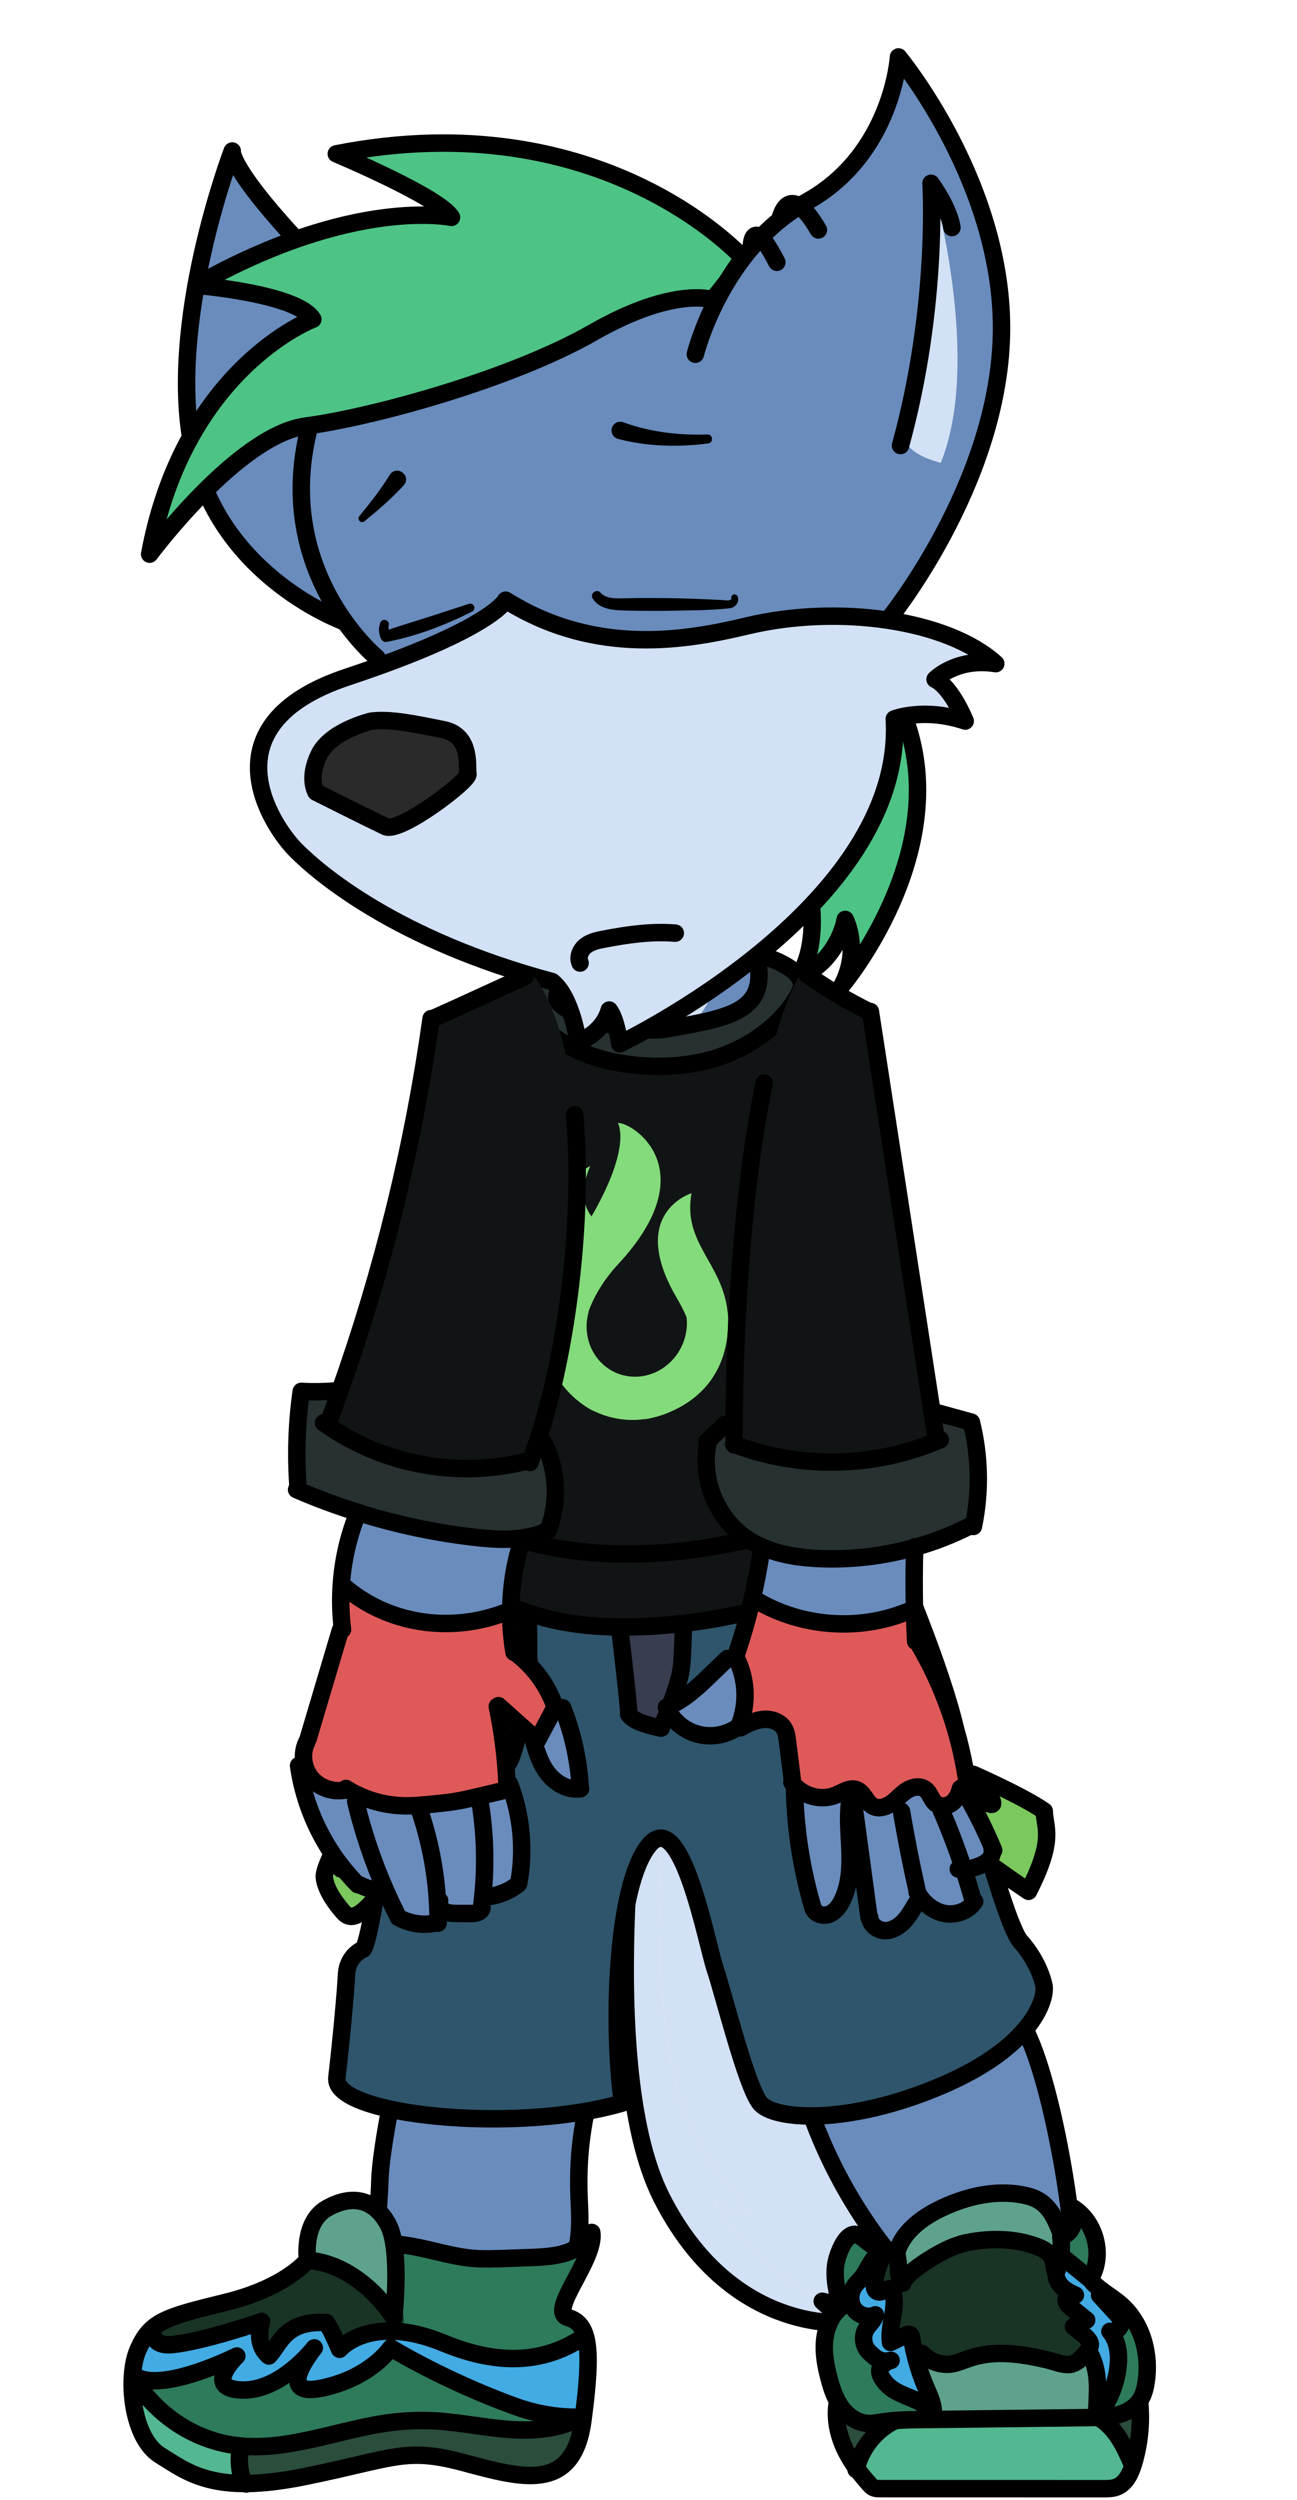 <?xml version="1.0" encoding="UTF-8"?><svg id="a" xmlns="http://www.w3.org/2000/svg" xmlns:xlink="http://www.w3.org/1999/xlink" viewBox="0 0 223.095 429.85"><defs><clipPath id="b"><path d="m52.893,388.612s-3.619,4.712-14.119,7.271-12.862,3.284-14.99,8.039-1.122,15.251,3.756,18.255,9.296,6.809,24.775,3.674,17.328-5.114,27.35-2.441,18.915,5.344,20.6-7.209,1.068-16.671-2.55-17.7,4.798-10.006,4.075-14.65c-2.244.99-.651,3.979-10.04,4.3s-9.918.603-16.447-.95-12.262-2.859-22.41,1.412" style="fill:#2e7b5b; stroke:#000; stroke-linecap:round; stroke-linejoin:round; stroke-width:3px;"/></clipPath><clipPath id="f"><path d="m98.245,154.677s.132,12.676-2.229,16.036,12.627,7.292,18.7,6.199c11.765-2.118,18.694-3.059,14.7-15.059s2.531-22.823,2.531-22.823c0,0-32.643-8.471-33.702,15.647Z" style="fill:none; stroke-width:0px;"/></clipPath></defs><path d="m122.798,378.412c4.474,7.555,11.329,13.694,19.351,17.282l-.039.159c-.221-.055-.443-.11-.677-.17,2.673,2.403,3.82,3.536,3.926,3.652-.594.066-19.808,1.778-31.582-21.509-11.967-23.649-3.026-82.432-3.026-82.432l3.815-2.795c-.373,20.51-2.815,41.138.732,61.31.636,3.558,1.451,7.101,2.836,10.447,2.592,6.245,7.057,11.508,11.451,16.659-2.407-.421-4.725-1.308-6.787-2.604Z" style="fill:#d3e1f6; stroke-width:0px;"/><path d="m159.696,395.947c-3.188.877-7.898,2.22-17.586-.093l.039-.159c-8.021-3.588-14.876-9.727-19.351-17.282,2.062,1.296,4.38,2.183,6.787,2.604-4.394-5.152-8.859-10.414-11.451-16.659-1.384-3.346-2.2-6.889-2.836-10.447-3.547-20.173-1.105-40.801-.732-61.31l25.225-18.506s-3.294,49.881,1.783,65.559c5.081,15.687,9.905,35.359,24.224,47.903-6.115,1.233-13.268.049-13.268.049,0,0,2.624,2.961,7.164,8.343Z" style="fill:#d3e1f6; stroke-width:0px;"/><path d="m145.373,399.341l-.013-.005c-.594.066-19.808,1.778-31.582-21.509-11.967-23.649-3.026-82.432-3.026-82.432l3.815-2.795,25.225-18.506s-3.294,49.881,1.783,65.559c5.081,15.687,9.905,35.359,24.224,47.903-6.115,1.233-13.268.049-13.268.049,0,0,2.624,2.961,7.164,8.343-3.188.877-7.898,2.22-17.586-.093-.221-.055-.443-.11-.677-.17,2.673,2.403,3.82,3.536,3.926,3.652" style="fill:none; stroke:#000; stroke-linecap:round; stroke-linejoin:round; stroke-width:3px;"/><path d="m68.665,354.853s-3.208,14.147-3.332,20.272c-.139,6.842-2.912,16.731,11.382,16.45s23.929,5.454,22.95-12.369,4.95-21.5.362-27.588-29.925-4.598-31.362,3.235Z" style="fill:#698cbd; stroke:#000; stroke-linecap:round; stroke-linejoin:round; stroke-width:3px;"/><path d="m52.893,388.612s-3.619,4.712-14.119,7.271-12.862,3.284-14.99,8.039-1.122,15.251,3.756,18.255,9.296,6.809,24.775,3.674,17.328-5.114,27.35-2.441,18.915,5.344,20.6-7.209,1.068-16.671-2.55-17.7,4.798-10.006,4.075-14.65c-2.244.99-.651,3.979-10.04,4.3s-9.918.603-16.447-.95-12.262-2.859-22.41,1.412" style="fill:#2e7b5b;"/><g style="clip-path:url(#b);"><path d="m42.354,385.824s19.778-2.029,25.526,8.427-6.064,6.751-6.064,6.751c0,0-4.676,3.594-5.653-.851s-14.653,10.197-12.447.45c-3.882.424-42.87,8.165-1.362-14.777Z" style="fill:#193425; stroke-width:0px;"/><path d="m26.915,397.441s-2.829,6.275,2.75,5.696,15.344-3.987,15.344-3.987c0,0-1.353,3.785,1.235,5.95,2-2.129,2.765-6.135,9.882-5.75.941,1.327,2.288,4.6,2.288,4.6,0,0,5.241-6.297,17.947-1.05s21.418,2.1,28.003-4.4,5.615,14.875,5.615,14.875c0,0-9.2,4.8-21.439.36s-21.326-10.035-21.326-10.035c0,0-3.382,5.153-11.853,6.918s-1.297-6.918-1.297-6.918c0,0-5.738,7.494-12.5,7.25s-.827-5.85-.827-5.85c0,0-21.611,10.906-19.023-2.2" style="fill:#42abe4; stroke:#000; stroke-linecap:round; stroke-linejoin:round; stroke-width:3px;"/><path d="m43.098,426.721s-2.571-3.662-.932-6.132c2.827.077,9.668-.265,18.315-2.25s16.325-2.262,21.441-1.323,18.344-.815,18.344-.815c0,0-.34,9.239-7.842,9.394s-18.752-5.315-28.105-2.183-21.221,3.309-21.221,3.309Z" style="fill:#2b4d3c; stroke-width:0px;"/><path d="m23.851,410.706c2.173,1.985,4.732,8.118,17.261,9.75-.353,1.632.662,6.777.662,6.777,0,0-16.565-1.697-17.459-8.517s-.464-8.011-.464-8.011Z" style="fill:#53b791; stroke-width:0px;"/></g><path d="m52.893,388.612s-3.619,4.712-14.119,7.271-12.862,3.284-14.99,8.039-1.122,15.251,3.756,18.255,9.296,6.809,24.775,3.674,17.328-5.114,27.35-2.441,18.915,5.344,20.6-7.209,1.068-16.671-2.55-17.7,4.798-10.006,4.075-14.65c-2.244.99-.651,3.979-10.04,4.3s-9.918.603-16.447-.95-12.262-2.859-22.41,1.412" style="fill:none; stroke:#000; stroke-linecap:round; stroke-linejoin:round; stroke-width:3px;"/><path d="m23.263,409.333c3.674,5.826,9.892,10.032,16.701,11.069,9.329,1.421,18.503-2.877,27.879-3.948,2.343-.268,4.71-.333,7.064-.195,4.264.251,8.465,1.165,12.725,1.469s8.725-.054,12.441-2.159" style="fill:none; stroke:#000; stroke-linecap:round; stroke-linejoin:round; stroke-width:3px;"/><path d="m52.893,388.612s-.916-6.568,3.424-8.957,8.046-1.507,10.399,2.728,1.007,16.118,1.007,16.118c0,0-5.534-9.13-14.829-9.888Z" style="fill:#5ea28d; stroke:#000; stroke-linecap:round; stroke-linejoin:round; stroke-width:3px;"/><path d="m42.354,427.109c-.443-.192-.645-.699-.775-1.164-.321-1.156-.457-2.364-.401-3.563.011-.231.034-.475.17-.662" style="fill:none; stroke:#000; stroke-linecap:round; stroke-linejoin:round; stroke-width:3px;"/><path d="m137.598,357.059s3.521,17.135,17.643,33.141,27.852,1.847,29.075-1.25-3.6-34.979-9.365-42.156-39.294-7.118-37.353,10.265Z" style="fill:#698cbd; stroke:#000; stroke-linecap:round; stroke-linejoin:round; stroke-width:3px;"/><path d="m192.885,396.34c3.65,3.25,5.03,8.57,4.24,13.4-.16.98-.41,1.96-.93,2.8-.21.35-.47.66-.75.95-.86.85-2,1.42-3.18,1.74-1.01.27-2.04.37-3.09.42-.18.01-.37.01-.56.02v-.03c2.04-2.45,3.34-5.51,3.7-8.68.24-2.13-.01-4.46-1.4-6.1,1,.28,2.11-.75,1.9-1.76-.11-.54-.49-.98-.87-1.38-.89-.98-1.78-1.96-2.69-2.94l.7-.64c.99.71,2.02,1.38,2.93,2.2Z" style="fill:#2e7b5b; stroke-width:0px;"/><path d="m196.075,413.54c.25,3.34-.1,6.72-1.05,9.93l-.45-.13c-.62-1.44-1.28-2.87-2.14-4.18-.85-1.31-1.93-2.5-3.25-3.33l-.01-.18c1.05-.05,2.08-.15,3.09-.42,1.18-.32,2.32-.89,3.18-1.74l.63.05Z" style="fill:#2b4d3c; stroke-width:0px;"/><path d="m195.025,423.47c-.01.03-.02.07-.03.1-.49,1.64-1.29,3.41-2.88,4.05-.76.3-1.59.3-2.41.3-12.76,0-25.52-.01-38.29-.01-.41,0-.85,0-1.22-.2-.26-.14-.46-.35-.65-.57-.79-.88-1.55-1.79-2.24-2.75.88-3.53,3.39-6.62,6.66-8.2,1.56-.12,3.13-.14,4.7-.16.58-.01,1.16-.01,1.74-.02,9.01-.1,18.01-.22,27.02-.32.4,0,.8-.01,1.19-.02.19-.01.38-.01.56-.02l.01.18c1.32.83,2.4,2.02,3.25,3.33.86,1.31,1.52,2.74,2.14,4.18l.45.13Z" style="fill:#53b791; stroke-width:0px;"/><path d="m189.255,394.78c.91.98,1.8,1.96,2.69,2.94.38.4.76.84.87,1.38.21,1.01-.9,2.04-1.9,1.76,1.39,1.64,1.64,3.97,1.4,6.1-.36,3.17-1.66,6.23-3.7,8.68.08-4.42.78-7.74-1.45-11.56.2-.29.39-.61.39-.96-.01-.44-.31-.82-.62-1.14-.7-.75-1.53-1.29-2.3-1.94.48-.52,1.61-.81,2.28-1.12-.86-.69-1.72-1.37-2.57-2.06-.48-.37-.99-.84-.98-1.44.54-.26,1.07-.53,1.61-.79-.83-.37-1.65-.78-2.3-1.42-.64-.63-1.09-1.51-1.01-2.42h-.01c.34-.82.59-1.68.73-2.56l.74.12,4.66,3.8c.08.25.27.44.46.61.54.5,1.12.95,1.71,1.38l-.7.64Z" style="fill:#42abe4; stroke-width:0px;"/><path d="m187.165,404.08c2.23,3.82,1.53,7.14,1.45,11.56v.03c-.39.01-.79.02-1.19.02-9.01.1-18.01.22-27.02.32l-.01-1.21c.13-.02.16-.19.15-.31-.09-1.41-.73-2.71-1.28-4-.77-1.79-1.39-3.65-1.85-5.54l1.19-.29c1.25,1.38,3.2,2.08,5.04,1.81,1.05-.16,2.02-.6,3.02-.94,2.87-1,5.95-1.04,8.94-.63,1.5.2,2.99.51,4.47.85,1.21.28,2.38.82,3.65.83,1.4.01,2.7-1.44,3.44-2.5Z" style="fill:#5ea28d; stroke-width:0px;"/><path d="m184.625,379.66c3.57,2.3,5.09,7.32,3.4,11.23-.17.4-.38.85-.24,1.26l-4.66-3.8-.74-.12c.21-1.19.23-2.4.08-3.6l.2-.15c.94-.17,1.63-1.04,1.89-1.96.26-.93.16-1.91.07-2.86Z" style="fill:#2e7b5b; stroke-width:0px;"/><path d="m187.555,403.12c0,.35-.19.67-.39.96-.74,1.06-2.04,2.51-3.44,2.5-1.27-.01-2.44-.55-3.65-.83-1.48-.34-2.97-.65-4.47-.85-2.99-.41-6.07-.37-8.94.63-1,.34-1.97.78-3.02.94-1.84.27-3.79-.43-5.04-1.81l-1.19.29h-.01c-.24-.99-.44-2-.6-3.01-.02-.16-.05-.33-.16-.44-.23-.25-.63-.12-.93.03-.85.41-1.7.83-2.54,1.24-.42-2.95,1.3-6.04.35-8.86-.03-.11-.07-.21-.16-.28-.09-.08-.23-.1-.35-.09l2.04-1.22c.06.09.12.18.19.28.44-1.42,3.42-3.4,5.03-4.38,2.02-1.23,4.13-2.28,6.45-2.7,3.9-.7,8.02-.64,11.72.79,1.04.4,2.12.98,2.57,2.01.34.79.24,1.73.63,2.5,0-.01.01-.02.01-.03h.01c-.08.91.37,1.79,1.01,2.42.65.64,1.47,1.05,2.3,1.42-.54.26-1.07.53-1.61.79-.01.6.5,1.07.98,1.44.85.69,1.71,1.37,2.57,2.06-.67.31-1.8.6-2.28,1.12.77.65,1.6,1.19,2.3,1.94.31.32.61.7.62,1.14Z" style="fill:#193425; stroke-width:0px;"/><path d="m182.665,384.48l-.2.15c.15,1.2.13,2.41-.08,3.6-.14.88-.39,1.74-.73,2.56,0,.01-.01.02-.01.03-.39-.77-.29-1.71-.63-2.5-.45-1.03-1.53-1.61-2.57-2.01-3.7-1.43-7.82-1.49-11.72-.79-2.32.42-4.43,1.47-6.45,2.7-1.61.98-4.59,2.96-5.03,4.38-.07-.1-.13-.19-.19-.28-.82-1.36-.26-2.28-.78-4.69l-2.24-.08c.12-.21.24-.42.37-.63.89.2,1.83.34,1.92.08,1.2-3.51,4.5-5.87,7.87-7.43,4.24-1.96,9.03-3.04,13.63-2.19,1.06.2,2.12.51,3.03,1.09,2.04,1.31,2.98,3.74,3.81,6.01Z" style="fill:#5ea28d; stroke-width:0px;"/><path d="m160.545,414.49c.01.12-.02.29-.15.31-.1.01-.17-.08-.23-.16-1.58-2.17-4.75-2.39-6.89-4.02-.59-.44-1.09-.99-1.48-1.6-.28-.44-.51-.94-.48-1.45.03-.73,1.25-1.59,1.96-1.72-1.73.41-2.48-.18-3.76-1.41-1.03-.99-1.27-2.69-.56-3.93.5-.86,1.41-1.52,1.62-2.49-1.25.61-2.91.1-3.7-1.06-.18-.27-.32-.56-.4-.87-.3-1.02-.1-2.19.53-3.06.34-.47.78-.86,1.16-1.31,1.19-1.43,1.7-3.57,3.4-4.35l.14-.63c.21.06.46.12.7.18-.13.21-.25.42-.37.63-.81,1.51-1.35,3.17-1.61,4.87-.09.58-.08,1.3.44,1.58.66.35,1.39-.4,2.15-.46.12-.01.26.01.35.09.09.07.13.17.16.28.95,2.82-.77,5.91-.35,8.86.84-.41,1.69-.83,2.54-1.24.3-.15.7-.28.93-.03.11.11.14.28.16.44.16,1.01.36,2.02.6,3.01h.01c.46,1.89,1.08,3.75,1.85,5.54.55,1.29,1.19,2.59,1.28,4Z" style="fill:#42abe4; stroke-width:0px;"/><path d="m153.965,416.19c-.72.05-1.45.13-2.17.24-.85.13-1.69.31-2.55.26-1.81-.11-3.44-1.26-4.51-2.72-.18-.25-.34-.5-.49-.76-.77-1.3-1.25-2.75-1.63-4.22-.57-2.13-.99-4.33-.78-6.53.22-2.19,1.13-4.39,2.84-5.78-.01-.03-.01-.05-.02-.08l1.82-.51c.08.31.22.6.4.87.79,1.16,2.45,1.67,3.7,1.06-.21.97-1.12,1.63-1.62,2.49-.71,1.24-.47,2.94.56,3.93,1.28,1.23,2.03,1.82,3.76,1.41-.71.13-1.93.99-1.96,1.72-.03.51.2,1.01.48,1.45.39.61.89,1.16,1.48,1.6,2.14,1.63,5.31,1.85,6.89,4.02.06.08.13.17.23.16l.01,1.21c-.58.01-1.16.01-1.74.02-1.57.02-3.14.04-4.7.16Z" style="fill:#2e7b5b; stroke-width:0px;"/><path d="m155.055,392.32l-2.04,1.22c-.76.06-1.49.81-2.15.46-.52-.28-.53-1-.44-1.58.26-1.7.8-3.36,1.61-4.87l2.24.08c.52,2.41-.04,3.33.78,4.69Z" style="fill:#193425; stroke-width:0px;"/><path d="m151.795,416.43c.72-.11,1.45-.19,2.17-.24-3.27,1.58-5.78,4.67-6.66,8.2-.81-1.12-1.52-2.3-2.09-3.55-1.06-2.34-1.6-4.95-1.23-7.48l.26-.15c.15.26.31.51.49.76,1.07,1.46,2.7,2.61,4.51,2.72.86.05,1.7-.13,2.55-.26Z" style="fill:#2b4d3c; stroke-width:0px;"/><path d="m151.705,386.74l-.14.63c-1.7.78-2.21,2.92-3.4,4.35-.38.45-.82.84-1.16,1.31-.63.87-.83,2.04-.53,3.06l-1.82.51c-.67-2.35-1.24-4.81-.9-7.23.2-1.5,1.79-6.13,3.91-5.02,1.14.6,1.91,1.64,3.18,2.13.11.04.44.14.86.26Z" style="fill:#2e7b5b; stroke-width:0px;"/><path d="m151.705,386.74c-.42-.12-.75-.22-.86-.26-1.27-.49-2.04-1.53-3.18-2.13-2.12-1.11-3.71,3.52-3.91,5.02-.34,2.42.23,4.88.9,7.23.01.03.01.05.02.08-1.71,1.39-2.62,3.59-2.84,5.78-.21,2.2.21,4.4.78,6.53.38,1.47.86,2.92,1.63,4.22.15.26.31.51.49.76,1.07,1.46,2.7,2.61,4.51,2.72.86.05,1.7-.13,2.55-.26.72-.11,1.45-.19,2.17-.24,1.56-.12,3.13-.14,4.7-.16.58-.01,1.16-.01,1.74-.02,9.01-.1,18.01-.22,27.02-.32.4,0,.8-.01,1.19-.02.19-.01.38-.01.56-.02,1.05-.05,2.08-.15,3.09-.42,1.18-.32,2.32-.89,3.18-1.74.28-.29.54-.6.75-.95.52-.84.77-1.82.93-2.8.79-4.83-.59-10.15-4.24-13.4-.91-.82-1.94-1.49-2.93-2.2-.59-.43-1.17-.88-1.71-1.38-.19-.17-.38-.36-.46-.61-.14-.41.07-.86.24-1.26,1.69-3.91.17-8.93-3.4-11.23.09.95.19,1.93-.07,2.86-.26.92-.95,1.79-1.89,1.96-.83-2.27-1.77-4.7-3.81-6.01-.91-.58-1.97-.89-3.03-1.09-4.6-.85-9.39.23-13.63,2.19-3.37,1.56-6.67,3.92-7.87,7.43-.09.26-1.03.12-1.92-.08-.24-.06-.49-.12-.7-.18Z" style="fill:none; stroke:#000; stroke-linecap:round; stroke-linejoin:round; stroke-width:3px;"/><path d="m154.275,387.63c.52,2.41-.04,3.33.78,4.69.06.09.12.18.19.28.44-1.42,3.42-3.4,5.03-4.38,2.02-1.23,4.13-2.28,6.45-2.7,3.9-.7,8.02-.64,11.72.79,1.04.4,2.12.98,2.57,2.01.34.79.24,1.73.63,2.5,0-.01.01-.02.01-.03.34-.82.59-1.68.73-2.56.21-1.19.23-2.4.08-3.6" style="fill:none; stroke:#000; stroke-linecap:round; stroke-linejoin:round; stroke-width:3px;"/><path d="m152.405,386.91v.01c-.13.21-.25.42-.37.63-.81,1.51-1.35,3.17-1.61,4.87-.09.58-.08,1.3.44,1.58.66.35,1.39-.4,2.15-.46.12-.01.26.01.35.09.09.07.13.17.16.28.95,2.82-.77,5.91-.35,8.86.84-.41,1.69-.83,2.54-1.24.3-.15.7-.28.93-.03.11.11.14.28.16.44.16,1.01.36,2.02.6,3.01h.01c.46,1.89,1.08,3.75,1.85,5.54.55,1.29,1.19,2.59,1.28,4,.01.12-.02.29-.15.31-.1.01-.17-.08-.23-.16-1.58-2.17-4.75-2.39-6.89-4.02-.59-.44-1.09-.99-1.48-1.6-.28-.44-.51-.94-.48-1.45.03-.73,1.25-1.59,1.96-1.72-1.73.41-2.48-.18-3.76-1.41-1.03-.99-1.27-2.69-.56-3.93.5-.86,1.41-1.52,1.62-2.49-1.25.61-2.91.1-3.7-1.06-.18-.27-.32-.56-.4-.87-.3-1.02-.1-2.19.53-3.06.34-.47.78-.86,1.16-1.31,1.19-1.43,1.7-3.57,3.4-4.35" style="fill:none; stroke:#000; stroke-linecap:round; stroke-linejoin:round; stroke-width:3px;"/><path d="m158.605,404.66c1.25,1.38,3.2,2.08,5.04,1.81,1.05-.16,2.02-.6,3.02-.94,2.87-1,5.95-1.04,8.94-.63,1.5.2,2.99.51,4.47.85,1.21.28,2.38.82,3.65.83,1.4.01,2.7-1.44,3.44-2.5.2-.29.39-.61.39-.96-.01-.44-.31-.82-.62-1.14-.7-.75-1.53-1.29-2.3-1.94.48-.52,1.61-.81,2.28-1.12-.86-.69-1.72-1.37-2.57-2.06-.48-.37-.99-.84-.98-1.44.54-.26,1.07-.53,1.61-.79-.83-.37-1.65-.78-2.3-1.42-.64-.63-1.09-1.51-1.01-2.42" style="fill:none; stroke:#000; stroke-linecap:round; stroke-linejoin:round; stroke-width:3px;"/><path d="m143.985,413.36c-.37,2.53.17,5.14,1.23,7.48.57,1.25,1.28,2.43,2.09,3.55.69.96,1.45,1.87,2.24,2.75.19.22.39.43.65.57.37.2.81.2,1.22.2,12.77,0,25.53.01,38.29.01.82,0,1.65,0,2.41-.3,1.59-.64,2.39-2.41,2.88-4.05.01-.03.02-.07.03-.1.95-3.21,1.3-6.59,1.05-9.93" style="fill:none; stroke:#000; stroke-linecap:round; stroke-linejoin:round; stroke-width:3px;"/><path d="m153.995,416.17c-.01,0-.02.01-.03.02-3.27,1.58-5.78,4.67-6.66,8.2-.02.08-.04.15-.06.23" style="fill:none; stroke:#000; stroke-linecap:round; stroke-linejoin:round; stroke-width:3px;"/><path d="m189.185,415.83c1.32.83,2.4,2.02,3.25,3.33.86,1.31,1.52,2.74,2.14,4.18" style="fill:none; stroke:#000; stroke-linecap:round; stroke-linejoin:round; stroke-width:3px;"/><line x1="187.785" y1="392.15" x2="183.125" y2="388.35" style="fill:none; stroke:#000; stroke-linecap:round; stroke-linejoin:round; stroke-width:3px;"/><path d="m187.165,404.08c2.23,3.82,1.53,7.14,1.45,11.56,2.04-2.45,3.34-5.51,3.7-8.68.24-2.13-.01-4.46-1.4-6.1,1,.28,2.11-.75,1.9-1.76-.11-.54-.49-.98-.87-1.38-.89-.98-1.78-1.96-2.69-2.94-.03-.05-.08-.09-.12-.14" style="fill:none; stroke:#000; stroke-linecap:round; stroke-linejoin:round; stroke-width:3px;"/><path d="m73.843,260.35s-3.328,4-3.328,13.1-5.8,58.526-8.035,61.7c0,0-2.696.976-2.877,4.369s-.908,11.275-1.663,17.746,30.657,9.729,49.128,4.335c-1.882-13.982-1.021-37.45,4.548-44.304s9.906,16.8,11.385,21.208,5.361,20.137,7.714,23.096,15.17,3.858,31.173-2.945,18.129-15.192,17.677-17.273-1.681-4.931-4.089-7.642-8.99-26.776-11.111-36.391-10.323-29.919-13.163-34.649-71.056-7.03-77.36-2.351Z" style="fill:#2e556b; stroke-width:0px;"/><path d="m108.127,294.765c.926,1.368,3.996,2.039,5.603,2.382,1.154-2.784,2.289-5.596,3.091-8.502.452-1.637.525-3.351.597-5.048.149-3.532.289-7.136-.685-10.534-.127-.443-.283-.898-.61-1.223-.529-.525-1.352-.576-2.097-.589-2.772-.051-5.546-.034-8.317.053.012,2.16,2.743,23.461,2.418,23.461Z" style="fill:#383e50; stroke:#000; stroke-linecap:round; stroke-linejoin:round; stroke-width:3px;"/><path d="m70.515,281.9s10.847,3.506,20.141,2.7c1.509.12-2.135,19.125-3.591,18.841s-18.997-2.647-17.821-7.706" style="fill:#383e50; stroke:#000; stroke-linecap:round; stroke-linejoin:round; stroke-width:3px;"/><path d="m90.834,288.667s.457-9.52-.518-17.284" style="fill:#383e50; stroke:#000; stroke-linecap:round; stroke-linejoin:round; stroke-width:3px;"/><path d="m158.315,280.837c-1.125-2.426-2.471-1.471-4.354-.403-2.117,1.201-4.301,2.286-6.537,3.248-.614.264-7.454,2.924-7.525,2.712,1.321,4.09,4.964,6.917,7.461,10.415,1.631,2.284,2.785,4.883,4.437,7.151,3.904-2.381,7.808-4.763,11.713-7.144.158-.097.324-.201.412-.364.141-.262.038-.583-.066-.862" style="fill:#383e50; stroke:#000; stroke-linecap:round; stroke-linejoin:round; stroke-width:3px;"/><path d="m73.843,260.35s-3.328,4-3.328,13.1-5.8,58.526-8.035,61.7c0,0-2.696.976-2.877,4.369s-.908,11.275-1.663,17.746,30.657,9.729,49.128,4.335c-1.882-13.982-1.021-37.45,4.548-44.304s9.906,16.8,11.385,21.208,5.361,20.137,7.714,23.096,15.17,3.858,31.173-2.945,18.129-15.192,17.677-17.273-1.681-4.931-4.089-7.642-8.99-26.776-11.111-36.391-10.323-29.919-13.163-34.649-71.056-7.03-77.36-2.351Z" style="fill:none; stroke:#000; stroke-linecap:round; stroke-linejoin:round; stroke-width:3px;"/><path d="m78.215,267.215s-11.123,32.209-16.9,47.835-.6-2.7-.6-2.7c0,0-5.167,8.25-4.925,10.473s2.068,4.588,3.181,5.868,2.921,2.382,9.318-7.456,21.656-42.894,20.776-47.785-8.115-8.109-10.85-6.235Z" style="fill:#7bc85e; stroke:#000; stroke-linecap:round; stroke-linejoin:round; stroke-width:3px;"/><path d="m131.91,276.35s3.794,21.138,45.005,48.85c4.6-9,2.783-10.83,2.704-13.794-3.578-2.532-12.198-6.317-12.198-6.317,0,0,8.071,9.644-.906,2.587s-24.771-36.998-29.623-36.293-4.934.582-4.982,4.968Z" style="fill:#7bc85e; stroke:#000; stroke-linecap:round; stroke-linejoin:round; stroke-width:3px;"/><g id="c"><path d="m83.186,193.618s-8.171-20.641,14.179-25.968,51.05-9.993,48.2,21.458-59.438,23.804-62.379,4.51Z" style="fill:#111414; stroke-width:0px;"/><path d="m80.565,186.912s1.098,37.146-2.6,52.688-4.4,24.5-4.4,24.5c0,0,7.032,14.732,30.944,15.595s46.956-9.429,47.919-13.636-2.513-10.471-1.613-18.236-5.802-63.382-5.802-63.382" style="fill:#111414; stroke:#000; stroke-linecap:round; stroke-linejoin:round; stroke-width:3px;"/><path d="m80.812,261.127s21.373,14.003,61.609-.468" style="fill:none; stroke:#000; stroke-linecap:round; stroke-linejoin:round; stroke-width:3px;"/><path d="m125.263,227.594c.009-.619-.015-1.237-.074-1.851l-.018-0c-.824-8.552-7.78-11.89-6.225-20.576,0,0-11.178,3.395-2.443,18.177.655,1.109,1.174,2.16,1.596,3.168.043.403.068.808.058,1.216-.15,4.985-4.187,9.038-9.011,8.99h-0c-4.819-.048-8.501-4.17-8.232-9.144.04-.689.157-1.373.347-2.039l-.043-0c.974-2.668,2.596-5.46,5.168-8.232,14.988-16.153,2.482-24.329-.114-24.215h0s2.506,3.908-4.519,16.058c-1.143-1.423-2.192-4.105-.228-8.638-.001 0-10.345,4.531-4.993,17.139-5.021,9.494-3.034,16.114-.025,20.174.055.077.114.15.17.225.161.209.323.411.488.606.57.689,1.195,1.324,1.874,1.902.197.17.391.331.581.481.097.074.193.149.291.221,1.102.832,2.039,1.323,2.488,1.479l-0-0c1.899.889,4.017,1.397,6.275,1.421.795.009,1.573-.063,2.34-.171-.115.046-.181.07-.181.07,0,0,.85-.101,2.134-.469.818-.223,1.613-.505,2.378-.851,3.848-1.659,8.893-5.302,9.777-13.108.065-.576.098-1.125.114-1.66.005-.126.024-.248.026-.374h0Z" style="fill:#84db7b; stroke-width:0px;"/><polygon points="101.525 200.508 101.525 200.508 101.525 200.508 101.525 200.508" style="fill:#84db7b; stroke-width:0px;"/><path d="m97.365,165.15s-7.238,3.75-7.885,4.815,3.882,12.653,22.412,13.359c18.529.706,26.023-12.006,26.023-13.973s-3.494-5.732-18.2-7.027c-14.706-1.294-22.35,2.826-22.35,2.826Z" style="fill:#283131; stroke:#000; stroke-linecap:round; stroke-linejoin:round; stroke-width:3px;"/></g><g id="d"><g id="e"><path d="m98.245,154.677s.132,12.676-2.229,16.036,12.627,7.292,18.7,6.199c11.765-2.118,18.694-3.059,14.7-15.059s2.531-22.823,2.531-22.823c0,0-32.643-8.471-33.702,15.647Z" style="fill:#698cbd; stroke-width:0px;"/><g style="clip-path:url(#f);"><path d="m120.315,145.735s5.635,6.465,1.224,13.865-3.441,5.5-3.441,5.5c0,0,1.765.312,4.765-1.718s.376,10.089-4.709,13.207-39.32,9.293-23.879-21.765,26.041-9.088,26.041-9.088Z" style="fill:#d3e1f6; stroke-width:0px;"/></g><path d="m98.245,154.677s.132,12.676-2.229,16.036,12.627,7.292,18.7,6.199c11.765-2.118,18.694-3.059,14.7-15.059s2.531-22.823,2.531-22.823c0,0-32.643-8.471-33.702,15.647Z" style="fill:none; stroke:#000; stroke-linecap:round; stroke-linejoin:round; stroke-width:3px;"/><path d="m128.467,158s-1.574,8.773-19.386,9.9c-12.642.8-10.042-9.9-10.042-9.9" style="fill:none; stroke:#000; stroke-linecap:round; stroke-linejoin:round; stroke-width:3px;"/></g><path d="m59.355,106.96s-21.35-7.511-26.107-29.303c-4.757-21.792,6.7-51.694,6.7-51.694,0,0-.721,2.852,12.892,17.243,13.613,14.391,33.891,43.455,6.515,63.755Z" style="fill:#698cbd; stroke:#000; stroke-linecap:round; stroke-linejoin:round; stroke-width:3px;"/><path d="m138.442,149.394s3.388,11.153-.939,18.367c4.309-1.258,7.186-6.017,7.883-9.674,0,0,2.667,5.173-.511,11.279,0,0,18.967-22.549,10.987-45.213s-28.088,11.319-17.421,25.241Z" style="fill:#4dc485; stroke:#000; stroke-linecap:round; stroke-linejoin:round; stroke-width:3px;"/><path d="m64.833,113.092s-24.513-20.045-6.247-52.735c18.266-32.69,69.378-14.733,69.378-14.733,0,0,41.391,15.187,33.249,43.549s-30.54,28.783-30.54,28.783c0,0-58.071,19.709-65.84-4.864Z" style="fill:#698cbd; stroke:#000; stroke-linecap:round; stroke-linejoin:round; stroke-width:3px;"/><path d="m128.048,44.616s-24.058-27.235-70.203-18.167c0,0,17.87,7.501,19.817,10.93,0,0-16.785-3.655-43.926,11.677,0,0,17.408,1.412,20.079,5.836,0,0-22.121,8.318-28.076,40.393,0,0,15.208-20.473,26.837-22.021s35.42-8.075,49.396-16.075,20.622-5.648,20.622-5.648l5.454-6.925Z" style="fill:#4dc485; stroke:#000; stroke-linecap:round; stroke-linejoin:round; stroke-width:3px;"/><path d="m119.605,60.91s4.432-18.041,19.178-26.235c14.746-8.193,15.763-24.885,15.763-24.885,0,0,18.337,22.031,17.711,47.885-.626,25.854-19.558,48.974-19.558,48.974" style="fill:#698cbd; stroke:#000; stroke-linecap:round; stroke-linejoin:round; stroke-width:3px;"/><path d="m86.978,103.197s-2.328,4.954-27.187,13.202c-24.859,8.248-12.914,25.738-8.935,29.746s17.295,15.448,44.122,22.633c3.422,2.721,4.448,10.418,4.448,10.418,0,0,4.223-1.442,5.367-5.527,1.237,1.587,1.799,5.809,1.799,5.809,0,0,49.135-23.447,47.231-55.863,0,0,5.114-2.001,12.201.365-2.684-6.301-5.185-7.173-5.185-7.173,0,0,3.667-3.786,10.445-2.696-8.203-7.469-26.899-10.271-42.767-6.491-10.159,2.42-25.972,5.359-41.538-4.424Z" style="fill:#d3e1f6; stroke:#000; stroke-linecap:round; stroke-linejoin:round; stroke-width:3px;"/><path d="m63.895,123.99s-6.968,1.611-8.995,5.724-.543,6.491-.543,6.491c0,0,9.502,4.766,11.971,5.928s14.421-7.889,14.171-9.048.714-6.617-4.215-7.617-9.056-1.877-12.389-1.479Z" style="fill:#2a2a2a; stroke:#000; stroke-linecap:round; stroke-linejoin:round; stroke-width:3px;"/><path d="m161.024,34.18s7.717,28.405.795,45.4c0,0-6.837-1.531-6.187-5.181" style="fill:#d3e1f6; stroke-width:0px;"/><path d="m163.739,39.129s-.284-2.951-3.599-7.613c0,0,1.391,21.012-5.246,45.093" style="fill:none; stroke:#000; stroke-linecap:round; stroke-linejoin:round; stroke-width:3px;"/><path d="m61.815,88.731c1.887-2.272,3.738-4.649,5.229-7.083,1.211-1.815,3.812.148,2.393,1.811-2.13,2.305-4.401,4.259-6.75,6.175-.586.482-1.374-.339-.871-.903h0Z" style="stroke-width:0px;"/><path d="m121.822,76.244c-5.173.671-10.437.546-15.505-.774-.804-.204-1.291-1.022-1.087-1.826.215-.872,1.174-1.361,2.007-1.029,4.564,1.674,9.566,2.255,14.414,2.097.974-.077,1.139,1.393.17,1.532h0Z" style="stroke-width:0px;"/><path d="m129.219,42.635s-.06-6.257,4.408,2.467" style="fill:none; stroke:#000; stroke-linecap:round; stroke-linejoin:round; stroke-width:3px;"/><path d="m134.131,37.824s1.357-7.356,6.644,1.716" style="fill:none; stroke:#000; stroke-linecap:round; stroke-linejoin:round; stroke-width:3px;"/><path d="m99.781,165.59c-.475-1.022.079-2.286.973-2.973s2.04-.931,3.147-1.143c4.039-.772,8.156-1.36,12.254-1.027" style="fill:none; stroke:#000; stroke-linecap:round; stroke-linejoin:round; stroke-width:3px;"/><path d="m66.868,107.486c-.11.64.014.953.379,1.493,0,0-1.083-.471-1.083-.471,2.081-.734,5.108-1.657,7.241-2.326,0,0,7.246-2.358,7.246-2.358.381-.124.791.084.915.466.112.343-.047.709-.357.869-4.605,2.32-9.489,4.189-14.557,5.188-1.093.277-1.353-.982-1.462-1.864-.034-.525.083-1.014.239-1.426.325-.862,1.638-.459,1.439.429h0Z" style="stroke-width:0px;"/><path d="m103.326,101.953c1.207,1.254,3.371.878,5.116.902,2.076-.044,4.152-.027,6.228-.01,3.001.033,6.326.159,9.341.318.664.004,1.268.206,1.701-.053.083-.071.094-.117.116-.116-.126-.287.005-.621.291-.747.287-.126.621.005.747.291.437,1.041-.455,1.867-1.143,2.02-3.651.446-7.407.37-11.056.471-2.076.009-4.152.018-6.228-.033-1.576-.056-3.437.045-4.993-.749-.58-.281-1.129-.749-1.494-1.323-.561-.89.728-1.797,1.376-.971h0Z" style="stroke-width:0px;"/></g><path d="m92.465,299.2l2.7-5.07.34-.54,1.27.04c1.76,4.43,2.79,9.16,3.04,13.93-2.24.32-4.44-1.04-5.76-2.87s-1.93-4.04-2.51-6.22c.26.24.53.47.79.71l.13.02Z" style="fill:#698cbd; stroke-width:0px;"/><path d="m60.065,307.85c.57.33,1.15.63,1.75.9l-.63,1.04c1.25,5.18,2.95,10.26,5.1,15.14l-.42.19c-1.48-.06-2.94-.45-4.24-1.14l-.09.08c-5.47-5.5-9.1-12.8-10.18-20.48l1.03-.14c.2.79.55,1.55,1.06,2.19,1.34,1.69,3.64,2.54,5.77,2.19l.85.03Z" style="fill:#698cbd; stroke-width:0px;"/><path d="m75.025,330.63c-2.17.5-4.53.16-6.49-.93v-.01c-.8-1.56-1.55-3.15-2.25-4.76-2.15-4.88-3.85-9.96-5.1-15.14l.63-1.04c2.39,1.09,5,1.69,7.63,1.75.88.02,1.77-.02,2.65-.09l.06.82c1.77,5.16,2.82,10.56,3.11,16,.07,1.13.09,2.27.09,3.4h-.33Z" style="fill:#698cbd; stroke-width:0px;"/><path d="m75.555,327.22l-.29.01c-.29-5.44-1.34-10.84-3.11-16l-.06-.82c.63-.04,1.25-.1,1.88-.16,1.52-.15,3.04-.29,4.55-.55,1.27-.21,2.52-.51,3.78-.81.02,0,.04-.01.06-.01l.17.72c.9,5.43,1.08,10.98.51,16.46-.06.66-.14,1.31-.23,1.96l.09.1c-.11.37-.44.64-.81.76-.36.13-.75.13-1.14.13-.77-.01-1.54-.01-2.31-.01-.74,0-1.51-.01-2.16-.36-.53-.27-.93-.84-.93-1.42Z" style="fill:#698cbd; stroke-width:0px;"/><path d="m87.275,307.72l-.04-.34c-.01-.21-.02-.43-.03-.64l.44-.02c2.07,5.4,2.63,11.39,1.58,17.09l-.08.15c-1.55,1.24-3.47,2.01-5.45,2.18l-.65-.08c.57-5.48.39-11.03-.51-16.46l-.17-.72c1.63-.39,3.27-.77,4.91-1.16Z" style="fill:#698cbd; stroke-width:0px;"/><path d="m165.755,307.81c1.92,3.26,3.63,6.66,5.09,10.15l-.19.08c.14.63-.13,1.29-.56,1.76-.44.47-1.02.77-1.61,1.01-.87.35-1.79.6-2.72.62-1.15-3.51-2.47-6.97-3.95-10.36l.08-.56c.64.09,1.34-.11,1.87-.51.74-.57,1.17-1.46,1.41-2.37l.57.16c0,.01.01.01.01.02Z" style="fill:#698cbd; stroke-width:0px;"/><path d="m165.765,321.43c.6,1.82,1.15,3.66,1.66,5.51l.15.11c-1.1,1.63-3.31,2.35-5.24,1.93-1.48-.32-2.78-1.22-3.75-2.4-.31-.38-.59-.8-.82-1.23l.04-.03c-1.04-4.6-1.95-9.22-2.74-13.87l-2.73-.86c.37-.14.72-.33,1.04-.56.92-.67,1.66-1.57,2.61-2.18.96-.61,2.3-.87,3.2-.17.82.64,1.01,1.86,1.85,2.48.26.19.55.3.86.35l-.08.56c1.48,3.39,2.8,6.85,3.95,10.36Z" style="fill:#698cbd; stroke-width:0px;"/><path d="m146.445,308.15l-.05-.53c.29-.04.59-.02.88.08,1.31.45,1.69,2.23,2.91,2.88.66.35,1.44.29,2.15.01l2.73.86c.79,4.65,1.7,9.27,2.74,13.87l-.04.03c.23.43.51.85.82,1.23l-.9.53c-.67,1.08-1.27,2.23-2.13,3.17-.86.95-2.04,1.69-3.32,1.68-1.27-.02-2.57-1-2.63-2.27l-.12.02c-.9-6.62-1.8-13.26-2.69-19.89l-.64-.09c.07-.53.16-1.06.29-1.58Z" style="fill:#698cbd; stroke-width:0px;"/><path d="m146.445,308.15c-.13.52-.22,1.05-.29,1.58-.35,2.59-.1,5.25.02,7.88.14,3.16.06,6.47-1.38,9.29-.49.95-1.19,1.88-2.2,2.26s-2.35-.01-2.71-1.02l-.02.01c-1.96-6.6-3.04-13.47-3.19-20.35l.29-.47c1.81,1.7,4.65,2.28,6.94,1.27.81-.35,1.65-.88,2.49-.98l.05.53Z" style="fill:#698cbd; stroke-width:0px;"/><path d="m126.575,284.98c1.91,3.62,2.1,8.11.5,11.88l-.59.38c-1.99,1.22-4.51,1.55-6.74.86-2.23-.68-4.13-2.35-5.09-4.48l-.02-.07c2.96-1.15,5.33-3.41,7.62-5.62.95-.92,1.91-1.84,2.86-2.76l1.31-.04.06-.18.09.03Z" style="fill:#698cbd; stroke-width:0px;"/><path d="m157.305,277.11l-1.3.02c-8.28,3.36-18.11,2.63-25.81-1.9l-.84-.2c.66-2.8,1.2-5.62,1.62-8.47l.23-.51c3.08,1.33,6.54,1.82,9.93,1.95,5.45.21,10.94-.45,16.2-1.93-.11,3.68-.12,7.36-.03,11.04Z" style="fill:#698cbd; stroke-width:0px;"/><path d="m86.735,277.31c-9.43,3.55-20.2,1.95-27.76-4.71l-.28-.02c.27-4.11,1.17-8.18,2.69-12.01l.16-.52c6.52,2.06,13.24,3.49,20.03,4.27,1.98.23,4.03.4,6.03.32l2.04.66c-1.2,3.88-1.8,7.94-1.8,12l-1.11.01Z" style="fill:#698cbd; stroke-width:0px;"/><path d="m166.465,307.4l-.71.41c0-.01-.01-.01-.01-.02l-.57-.16c-.24.91-.67,1.8-1.41,2.37-.53.4-1.23.6-1.87.51-.31-.05-.6-.16-.86-.35-.84-.62-1.03-1.84-1.85-2.48-.9-.7-2.24-.44-3.2.17-.95.61-1.69,1.51-2.61,2.18-.32.23-.67.42-1.04.56-.71.28-1.49.34-2.15-.01-1.22-.65-1.6-2.43-2.91-2.88-.29-.1-.59-.12-.88-.08-.84.1-1.68.63-2.49.98-2.29,1.01-5.13.43-6.94-1.27-.26-.24-.5-.51-.71-.81l.08-.06c-.3-2.38-.6-4.76-.89-7.14-.09-.72-.19-1.47-.56-2.1-.69-1.21-2.25-1.72-3.64-1.58s-2.67.8-3.91,1.45l-.26-.23c1.6-3.77,1.41-8.26-.5-11.88l-.09-.03c1.13-3.26,2.09-6.57,2.87-9.92l.84.2c7.7,4.53,17.53,5.26,25.81,1.9l1.3-.02c.04,1.69.1,3.38.19,5.07l.23-.01c4.62,7.68,7.62,16.33,8.74,25.23Z" style="fill:#df5959; stroke-width:0px;"/><path d="m88.415,284.08l.08-.01c3.24,2.35,5.73,5.73,7.01,9.52l-.34.54-2.7,5.07-.13-.02c-.26-.24-.53-.47-.79-.71-1.94-1.73-3.86-3.46-5.8-5.19l-.21.13c.92,4.39,1.48,8.85,1.67,13.33.01.21.02.43.03.64l.04.34c-1.64.39-3.28.77-4.91,1.16-.02,0-.04.01-.06.01-1.26.3-2.51.6-3.78.81-1.51.26-3.03.4-4.55.55-.63.06-1.25.12-1.88.16-.88.07-1.77.11-2.65.09-2.63-.06-5.24-.66-7.63-1.75-.6-.27-1.18-.57-1.75-.9l-.85-.03c-2.13.35-4.43-.5-5.77-2.19-.51-.64-.86-1.4-1.06-2.19-.33-1.3-.22-2.71.38-3.91l.24-.57c1.85-6.23,3.7-12.46,5.55-18.68l.36-.1c-.32-2.52-.39-5.07-.22-7.6l.28.02c7.56,6.66,18.33,8.26,27.76,4.71l1.11-.01c0,2.27.19,4.54.57,6.78Z" style="fill:#df5959; stroke-width:0px;"/><path d="m161.215,247.77l-.2-.48c-.21-1.39-.43-2.77-.64-4.16l1.05-.16c1.83.5,3.66,1,5.49,1.51l.17.05c1.46,5.85,1.58,12.04.35,17.94l-.83.02c-2.97,1.49-6.07,2.69-9.27,3.58-5.26,1.48-10.75,2.14-16.2,1.93-3.39-.13-6.85-.62-9.93-1.95-.91-.39-1.78-.85-2.61-1.39-5.35-3.5-8.17-10.47-6.78-16.7l-.14-.15c1.01-.97,2.03-1.94,3.04-2.91l1.56.01c-.01,1.21,0,2.36.01,3.43,11.14,4.27,23.93,4.05,34.93-.57Z" style="fill:#283131; stroke-width:0px;"/><path d="m161.015,247.29l.2.48c-11,4.62-23.79,4.84-34.93.57-.01-1.07-.02-2.22-.01-3.43.05-21.15,2.38-61.06,11.23-77.15l1.34-.16c3.36,2.38,6.91,4.49,10.6,6.32h.27c3.56,23.07,7.11,46.15,10.66,69.21.21,1.39.43,2.77.64,4.16Z" style="fill:#111414; stroke-width:0px;"/><path d="m91.235,251.26c.42-1.1.83-2.26,1.23-3.47l1.03.26c2.4,4.6,2.7,10.24.79,15.07l.01.02c-2.09,1-4.37,1.41-6.69,1.5-2,.08-4.05-.09-6.03-.32-6.79-.78-13.51-2.21-20.03-4.27-3.55-1.11-7.04-2.4-10.46-3.88l.18-.44c-.41-5.5-.23-11.04.55-16.49l.2.01c1.92.1,3.85.06,5.77-.1l.61.22c-.62,1.76-1.26,3.52-1.92,5.27l-.27.38c9.94,6.95,23.01,9.26,34.72,6.12l.31.12Z" style="fill:#283131; stroke-width:0px;"/><path d="m91.985,167.94c11.04,15.66,8.17,56.52.48,79.85-.4,1.21-.81,2.37-1.23,3.47l-.31-.12c-11.71,3.14-24.78.83-34.72-6.12l.27-.38c.66-1.75,1.3-3.51,1.92-5.27,7.41-20.8,12.7-42.35,15.76-64.23l.39-.04c4.26-1.89,11.51-5.27,15.77-7.16h1.67Z" style="fill:#111414; stroke-width:0px;"/><path d="m90.315,167.94c-4.26,1.89-11.51,5.27-15.77,7.16" style="fill:none; stroke:#000; stroke-linecap:round; stroke-linejoin:round; stroke-width:3px;"/><path d="m74.155,175.14c-3.06,21.88-8.35,43.43-15.76,64.23-.62,1.76-1.26,3.52-1.92,5.27" style="fill:none; stroke:#000; stroke-linecap:round; stroke-linejoin:round; stroke-width:3px;"/><path d="m55.655,244.64c.18.13.36.26.55.38,9.94,6.95,23.01,9.26,34.72,6.12" style="fill:none; stroke:#000; stroke-linecap:round; stroke-linejoin:round; stroke-width:3px;"/><path d="m91.155,251.47c.03-.07.05-.14.08-.21.42-1.1.83-2.26,1.23-3.47,5.013-15.209,7.978-37.869,6.376-56.14" style="fill:none; stroke:#000; stroke-linecap:round; stroke-linejoin:round; stroke-width:3px;"/><path d="m57.785,239.15c-1.92.16-3.85.2-5.77.1" style="fill:none; stroke:#000; stroke-linecap:round; stroke-linejoin:round; stroke-width:3px;"/><path d="m51.815,239.24c-.78,5.45-.96,10.99-.55,16.49" style="fill:none; stroke:#000; stroke-linecap:round; stroke-linejoin:round; stroke-width:3px;"/><path d="m51.015,256.14c.02.01.05.02.07.03,3.42,1.48,6.91,2.77,10.46,3.88,6.52,2.06,13.24,3.49,20.03,4.27,1.98.23,4.03.4,6.03.32,2.32-.09,4.6-.5,6.69-1.5.02,0,.03-.01.05-.02" style="fill:none; stroke:#000; stroke-linecap:round; stroke-linejoin:round; stroke-width:3px;"/><path d="m94.285,263.12c1.91-4.83,1.61-10.47-.79-15.07" style="fill:none; stroke:#000; stroke-linecap:round; stroke-linejoin:round; stroke-width:3px;"/><path d="m138.845,167.6c3.36,2.38,6.91,4.49,10.6,6.32" style="fill:none; stroke:#000; stroke-linecap:round; stroke-linejoin:round; stroke-width:3px;"/><path d="m149.715,173.92c3.56,23.07,7.11,46.15,10.66,69.21.21,1.39.43,2.77.64,4.16" style="fill:none; stroke:#000; stroke-linecap:round; stroke-linejoin:round; stroke-width:3px;"/><path d="m161.745,247.55c-.18.08-.35.15-.53.22-11,4.62-23.79,4.84-34.93.57-.03-.01-.07-.03-.1-.04" style="fill:none; stroke:#000; stroke-linecap:round; stroke-linejoin:round; stroke-width:3px;"/><path d="m126.285,248.44v-.1c-.01-1.07-.02-2.22-.01-3.43.036-15.155,1.242-39.941,5.179-58.694" style="fill:none; stroke:#000; stroke-linecap:round; stroke-linejoin:round; stroke-width:3px;"/><path d="m161.425,242.97c1.83.5,3.66,1,5.49,1.51" style="fill:none; stroke:#000; stroke-linecap:round; stroke-linejoin:round; stroke-width:3px;"/><path d="m167.085,244.53c1.46,5.85,1.58,12.04.35,17.94" style="fill:none; stroke:#000; stroke-linecap:round; stroke-linejoin:round; stroke-width:3px;"/><path d="m166.605,262.49c-2.97,1.49-6.07,2.69-9.27,3.58-5.26,1.48-10.75,2.14-16.2,1.93-3.39-.13-6.85-.62-9.93-1.95-.91-.39-1.78-.85-2.61-1.39-5.35-3.5-8.17-10.47-6.78-16.7" style="fill:none; stroke:#000; stroke-linecap:round; stroke-linejoin:round; stroke-width:3px;"/><path d="m121.595,247.88c.03-.03.05-.05.08-.07,1.01-.97,2.03-1.94,3.04-2.91" style="fill:none; stroke:#000; stroke-linecap:round; stroke-linejoin:round; stroke-width:3px;"/><path d="m61.385,260.57c-1.52,3.83-2.42,7.9-2.69,12.01-.17,2.53-.1,5.08.22,7.6" style="fill:none; stroke:#000; stroke-linecap:round; stroke-linejoin:round; stroke-width:3px;"/><path d="m58.555,280.28c-1.85,6.22-3.7,12.45-5.55,18.68" style="fill:none; stroke:#000; stroke-linecap:round; stroke-linejoin:round; stroke-width:3px;"/><path d="m52.765,299.53c-.6,1.2-.71,2.61-.38,3.91.2.79.55,1.55,1.06,2.19,1.34,1.69,3.64,2.54,5.77,2.19" style="fill:none; stroke:#000; stroke-linecap:round; stroke-linejoin:round; stroke-width:3px;"/><path d="m59.505,307.51c.19.12.37.23.56.34.57.33,1.15.63,1.75.9,2.39,1.09,5,1.69,7.63,1.75.88.02,1.77-.02,2.65-.09.63-.04,1.25-.1,1.88-.16,1.52-.15,3.04-.29,4.55-.55,1.27-.21,2.52-.51,3.78-.81.02,0,.04-.01.06-.01,1.63-.39,3.27-.77,4.91-1.16" style="fill:none; stroke:#000; stroke-linecap:round; stroke-linejoin:round; stroke-width:3px;"/><path d="m87.235,307.38c-.01-.21-.02-.43-.03-.64-.19-4.48-.75-8.94-1.67-13.33" style="fill:none; stroke:#000; stroke-linecap:round; stroke-linejoin:round; stroke-width:3px;"/><path d="m85.745,293.28c1.94,1.73,3.86,3.46,5.8,5.19.26.24.53.47.79.71" style="fill:none; stroke:#000; stroke-linecap:round; stroke-linejoin:round; stroke-width:3px;"/><path d="m92.465,299.2l2.7-5.07" style="fill:none; stroke:#000; stroke-linecap:round; stroke-linejoin:round; stroke-width:3px;"/><path d="m95.505,293.59c-1.28-3.79-3.77-7.17-7.01-9.52" style="fill:none; stroke:#000; stroke-linecap:round; stroke-linejoin:round; stroke-width:3px;"/><path d="m88.415,284.1v-.02c-.38-2.24-.57-4.51-.57-6.78,0-4.06.6-8.12,1.8-12" style="fill:none; stroke:#000; stroke-linecap:round; stroke-linejoin:round; stroke-width:3px;"/><path d="m130.975,266.56c-.42,2.85-.96,5.67-1.62,8.47-.78,3.35-1.74,6.66-2.87,9.92l-.06.18" style="fill:none; stroke:#000; stroke-linecap:round; stroke-linejoin:round; stroke-width:3px;"/><path d="m126.575,284.98c1.91,3.62,2.1,8.11.5,11.88" style="fill:none; stroke:#000; stroke-linecap:round; stroke-linejoin:round; stroke-width:3px;"/><path d="m127.335,297.09c1.24-.65,2.52-1.31,3.91-1.45s2.95.37,3.64,1.58c.37.63.47,1.38.56,2.1.29,2.38.59,4.76.89,7.14" style="fill:none; stroke:#000; stroke-linecap:round; stroke-linejoin:round; stroke-width:3px;"/><path d="m136.215,306.47c.01.02.02.03.04.05.21.3.45.57.71.81,1.81,1.7,4.65,2.28,6.94,1.27.81-.35,1.65-.88,2.49-.98.29-.04.59-.02.88.08,1.31.45,1.69,2.23,2.91,2.88.66.35,1.44.29,2.15.01.37-.14.72-.33,1.04-.56.92-.67,1.66-1.57,2.61-2.18.96-.61,2.3-.87,3.2-.17.82.64,1.01,1.86,1.85,2.48.26.19.55.3.86.35.64.09,1.34-.11,1.87-.51.74-.57,1.17-1.46,1.41-2.37l.03-.12" style="fill:none; stroke:#000; stroke-linecap:round; stroke-linejoin:round; stroke-width:3px;"/><path d="m157.335,265.97v.1c-.11,3.68-.12,7.36-.03,11.04.04,1.69.1,3.38.19,5.07v.03" style="fill:none; stroke:#000; stroke-linecap:round; stroke-linejoin:round; stroke-width:3px;"/><path d="m157.725,282.17c4.62,7.68,7.62,16.33,8.74,25.23" style="fill:none; stroke:#000; stroke-linecap:round; stroke-linejoin:round; stroke-width:3px;"/><path d="m51.355,303.58c1.08,7.68,4.71,14.98,10.18,20.48" style="fill:none; stroke:#000; stroke-linecap:round; stroke-linejoin:round; stroke-width:3px;"/><path d="m61.625,323.98c1.3.69,2.76,1.08,4.24,1.14" style="fill:none; stroke:#000; stroke-linecap:round; stroke-linejoin:round; stroke-width:3px;"/><path d="m61.185,309.79c1.25,5.18,2.95,10.26,5.1,15.14.7,1.61,1.45,3.2,2.25,4.76" style="fill:none; stroke:#000; stroke-linecap:round; stroke-linejoin:round; stroke-width:3px;"/><path d="m68.515,329.69c.01,0,.01.01.02.01,1.96,1.09,4.32,1.43,6.49.93" style="fill:none; stroke:#000; stroke-linecap:round; stroke-linejoin:round; stroke-width:3px;"/><path d="m75.355,330.68v-.05c0-1.13-.02-2.27-.09-3.4-.29-5.44-1.34-10.84-3.11-16" style="fill:none; stroke:#000; stroke-linecap:round; stroke-linejoin:round; stroke-width:3px;"/><path d="m75.625,326.82c-.05.13-.07.27-.07.4,0,.58.4,1.15.93,1.42.65.35,1.42.36,2.16.36.77,0,1.54,0,2.31.01.39,0,.78,0,1.14-.13.37-.12.7-.39.81-.76" style="fill:none; stroke:#000; stroke-linecap:round; stroke-linejoin:round; stroke-width:3px;"/><path d="m82.815,328.02c.09-.65.17-1.3.23-1.96.57-5.48.39-11.03-.51-16.46" style="fill:none; stroke:#000; stroke-linecap:round; stroke-linejoin:round; stroke-width:3px;"/><path d="m83.695,326.14c1.98-.17,3.9-.94,5.45-2.18" style="fill:none; stroke:#000; stroke-linecap:round; stroke-linejoin:round; stroke-width:3px;"/><path d="m89.225,323.81c1.05-5.7.49-11.69-1.58-17.09" style="fill:none; stroke:#000; stroke-linecap:round; stroke-linejoin:round; stroke-width:3px;"/><path d="m96.775,293.63c1.76,4.43,2.79,9.16,3.04,13.93" style="fill:none; stroke:#000; stroke-linecap:round; stroke-linejoin:round; stroke-width:3px;"/><path d="m99.855,307.56h-.04c-2.24.32-4.44-1.04-5.76-2.87s-1.93-4.04-2.51-6.22c-.01-.02-.01-.05-.02-.07" style="fill:none; stroke:#000; stroke-linecap:round; stroke-linejoin:round; stroke-width:3px;"/><path d="m125.115,285.17c-.95.92-1.91,1.84-2.86,2.76-2.29,2.21-4.66,4.47-7.62,5.62" style="fill:none; stroke:#000; stroke-linecap:round; stroke-linejoin:round; stroke-width:3px;"/><path d="m114.655,293.62c.96,2.13,2.86,3.8,5.09,4.48,2.23.69,4.75.36,6.74-.86" style="fill:none; stroke:#000; stroke-linecap:round; stroke-linejoin:round; stroke-width:3px;"/><path d="m165.745,307.79c0,.01.01.01.01.02,1.92,3.26,3.63,6.66,5.09,10.15.03.06.05.12.08.18" style="fill:none; stroke:#000; stroke-linecap:round; stroke-linejoin:round; stroke-width:3px;"/><path d="m170.655,318.04c.14.63-.13,1.29-.56,1.76-.44.47-1.02.77-1.61,1.01-.87.35-1.79.6-2.72.62-.31,0-.62-.01-.93-.06" style="fill:none; stroke:#000; stroke-linecap:round; stroke-linejoin:round; stroke-width:3px;"/><path d="m161.815,311.07c1.48,3.39,2.8,6.85,3.95,10.36.6,1.82,1.15,3.66,1.66,5.51" style="fill:none; stroke:#000; stroke-linecap:round; stroke-linejoin:round; stroke-width:3px;"/><path d="m167.655,326.95c-.02.03-.04.07-.08.1-1.1,1.63-3.31,2.35-5.24,1.93-1.48-.32-2.78-1.22-3.75-2.4-.31-.38-.59-.8-.82-1.23-.01-.01-.01-.02-.02-.03" style="fill:none; stroke:#000; stroke-linecap:round; stroke-linejoin:round; stroke-width:3px;"/><path d="m157.805,325.32c-1.04-4.6-1.95-9.22-2.74-13.87" style="fill:none; stroke:#000; stroke-linecap:round; stroke-linejoin:round; stroke-width:3px;"/><path d="m136.675,307.8c.15,6.88,1.23,13.75,3.19,20.35,0,.01.01.02.01.03" style="fill:none; stroke:#000; stroke-linecap:round; stroke-linejoin:round; stroke-width:3px;"/><path d="m139.885,328.14c.36,1.01,1.7,1.4,2.71,1.02s1.71-1.31,2.2-2.26c1.44-2.82,1.52-6.13,1.38-9.29-.12-2.63-.37-5.29-.02-7.88.07-.53.16-1.06.29-1.58" style="fill:none; stroke:#000; stroke-linecap:round; stroke-linejoin:round; stroke-width:3px;"/><path d="m146.795,309.82c.89,6.63,1.79,13.27,2.69,19.89v.02" style="fill:none; stroke:#000; stroke-linecap:round; stroke-linejoin:round; stroke-width:3px;"/><path d="m149.605,329.69c.06,1.27,1.36,2.25,2.63,2.27,1.28.01,2.46-.73,3.32-1.68.86-.94,1.46-2.09,2.13-3.17" style="fill:none; stroke:#000; stroke-linecap:round; stroke-linejoin:round; stroke-width:3px;"/><path d="m58.975,272.6c7.56,6.66,18.33,8.26,27.76,4.71" style="fill:none; stroke:#000; stroke-linecap:round; stroke-linejoin:round; stroke-width:3px;"/><path d="m130.195,275.23c7.7,4.53,17.53,5.26,25.81,1.9" style="fill:none; stroke:#000; stroke-linecap:round; stroke-linejoin:round; stroke-width:3px;"/></svg>
